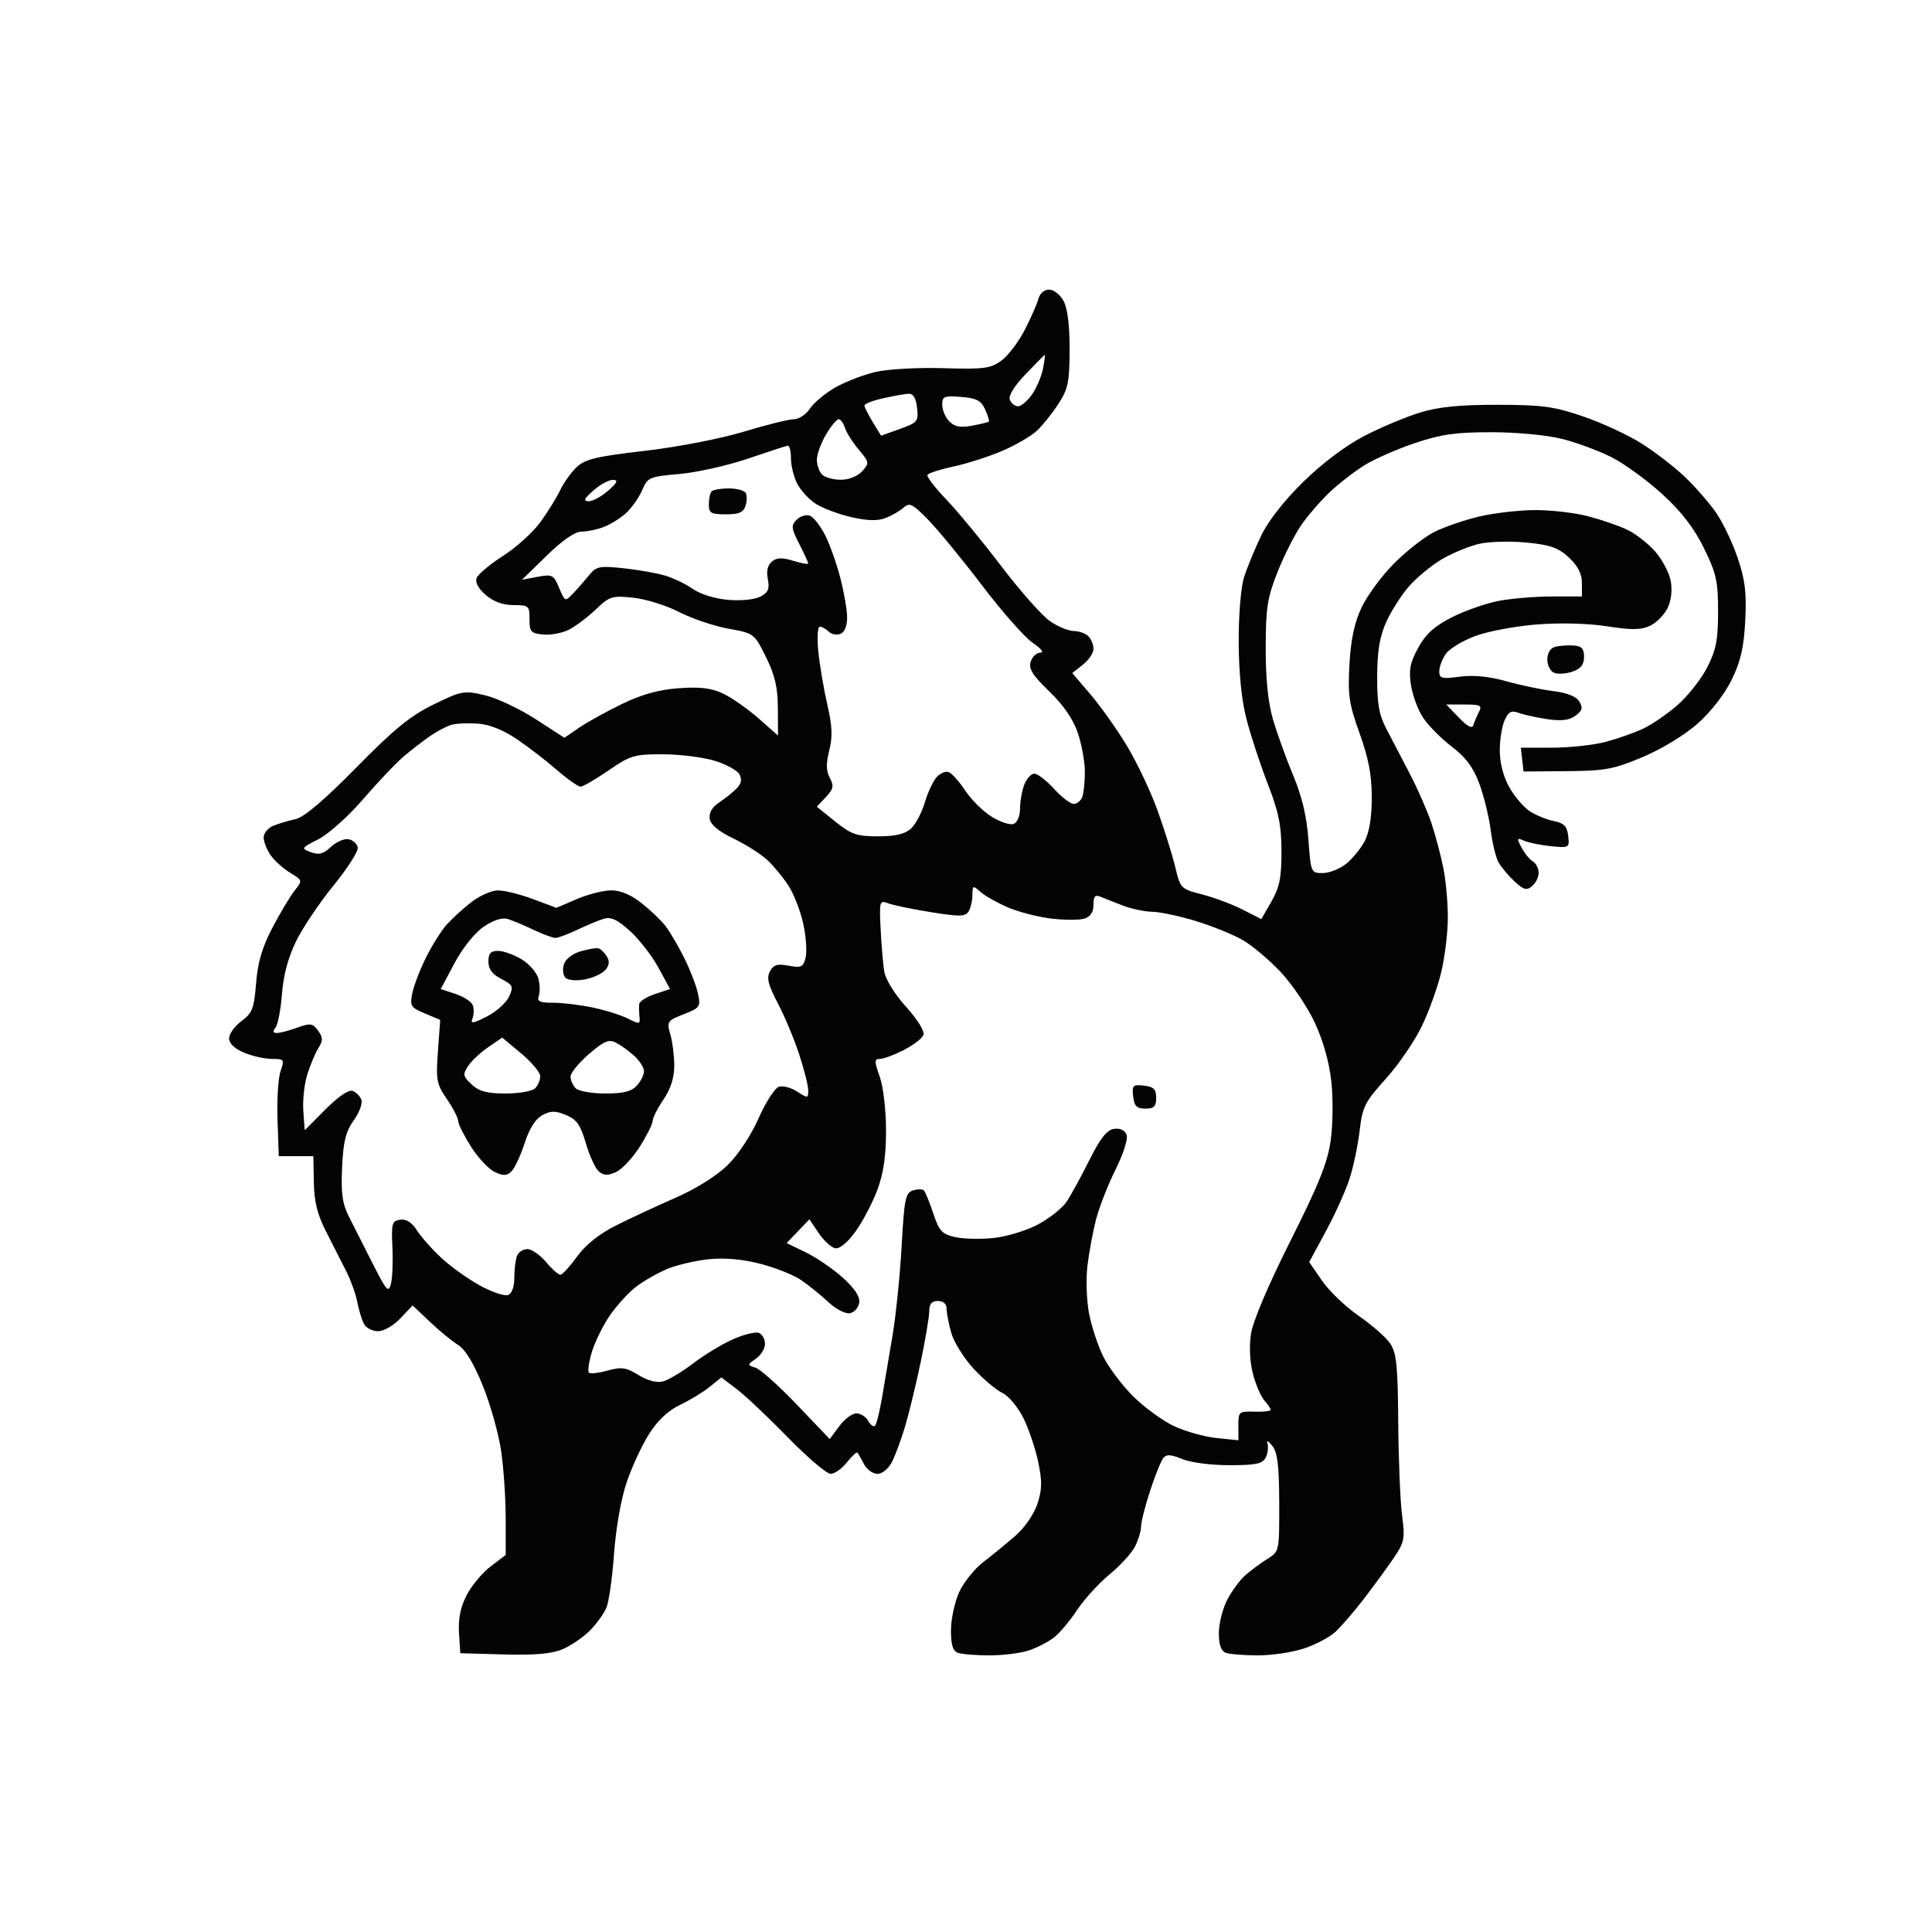 <svg xmlns="http://www.w3.org/2000/svg" width="447" height="447" viewBox="0 0 447 447" version="1.1"><path d="" stroke="none" fill="#080404" fill-rule="evenodd"/><path d="M 240.258 69.120 C 239.953 70.287, 238.533 73.526, 237.102 76.319 C 235.671 79.112, 233.228 82.321, 231.672 83.449 C 229.166 85.267, 227.646 85.464, 218.292 85.182 C 212.479 85.006, 205.440 85.393, 202.619 86.044 C 199.804 86.693, 195.584 88.320, 193.243 89.659 C 190.901 90.997, 188.262 93.197, 187.378 94.546 C 186.493 95.896, 184.830 97, 183.682 97 C 182.533 97, 177.297 98.298, 172.047 99.884 C 166.634 101.520, 156.715 103.438, 149.139 104.314 C 138.066 105.595, 135.379 106.235, 133.445 108.051 C 132.162 109.257, 130.444 111.652, 129.627 113.374 C 128.809 115.096, 126.746 118.431, 125.042 120.783 C 123.338 123.136, 119.455 126.653, 116.414 128.598 C 113.373 130.543, 110.611 132.850, 110.275 133.725 C 109.889 134.733, 110.663 136.173, 112.388 137.658 C 114.184 139.202, 116.373 140, 118.815 140 C 122.330 140, 122.519 140.167, 122.510 143.250 C 122.501 146.175, 122.819 146.531, 125.686 146.809 C 127.439 146.978, 130.139 146.461, 131.686 145.660 C 133.234 144.858, 136.018 142.749, 137.874 140.974 C 141.016 137.968, 141.608 137.783, 146.487 138.286 C 149.368 138.584, 154.150 140.073, 157.113 141.597 C 160.076 143.120, 165.200 144.853, 168.500 145.449 C 174.460 146.524, 174.518 146.568, 177.218 152.016 C 179.293 156.202, 179.943 158.999, 179.968 163.835 L 180 170.170 175.475 166.187 C 172.987 163.997, 169.315 161.428, 167.315 160.479 C 164.594 159.188, 162.022 158.873, 157.090 159.226 C 152.468 159.557, 148.554 160.636, 143.984 162.840 C 140.400 164.569, 135.921 167.044, 134.030 168.339 L 130.591 170.695 123.870 166.347 C 120.173 163.956, 114.886 161.477, 112.122 160.839 C 107.326 159.732, 106.784 159.831, 100.298 163.002 C 94.932 165.626, 91.165 168.702, 82.415 177.603 C 75.029 185.115, 70.357 189.089, 68.415 189.509 C 66.812 189.855, 64.487 190.548, 63.250 191.048 C 62.013 191.548, 61 192.767, 61 193.756 C 61 194.745, 61.728 196.594, 62.617 197.863 C 63.506 199.133, 65.537 200.964, 67.131 201.933 C 70.024 203.693, 70.025 203.698, 68.136 206.100 C 67.095 207.423, 64.790 211.278, 63.014 214.668 C 60.667 219.144, 59.637 222.653, 59.249 227.491 C 58.778 233.354, 58.372 234.404, 55.857 236.264 C 54.286 237.426, 53 239.214, 53 240.239 C 53 241.420, 54.270 242.633, 56.468 243.551 C 58.375 244.348, 61.277 245, 62.916 245 C 65.756 245, 65.849 245.133, 64.905 247.843 C 64.360 249.406, 64.046 254.469, 64.207 259.093 L 64.500 267.500 68.500 267.500 L 72.500 267.500 72.613 273.582 C 72.697 278.116, 73.435 281.043, 75.511 285.082 C 77.043 288.062, 79.142 292.190, 80.175 294.256 C 81.207 296.322, 82.329 299.472, 82.667 301.256 C 83.005 303.040, 83.684 305.288, 84.176 306.250 C 84.668 307.213, 86.141 308, 87.450 308 C 88.796 308, 91.054 306.704, 92.645 305.018 L 95.460 302.035 99.480 305.841 C 101.691 307.934, 104.631 310.341, 106.013 311.191 C 107.663 312.205, 109.621 315.445, 111.710 320.618 C 113.460 324.953, 115.367 331.736, 115.946 335.692 C 116.526 339.647, 117 346.681, 117 351.323 L 117 359.763 113.491 362.439 C 111.561 363.911, 109.062 366.918, 107.939 369.120 C 106.532 371.878, 105.990 374.585, 106.198 377.813 L 106.500 382.500 116.549 382.783 C 123.645 382.982, 127.625 382.637, 130.088 381.608 C 132.007 380.806, 134.851 378.878, 136.406 377.325 C 137.962 375.771, 139.712 373.375, 140.295 372 C 140.878 370.625, 141.676 365, 142.068 359.500 C 142.486 353.646, 143.691 346.805, 144.975 343 C 146.181 339.425, 148.527 334.363, 150.188 331.751 C 152.181 328.616, 154.617 326.333, 157.354 325.034 C 159.634 323.951, 162.715 322.080, 164.199 320.875 L 166.899 318.685 170.528 321.454 C 172.524 322.976, 177.835 327.995, 182.329 332.607 C 186.823 337.219, 191.255 340.994, 192.177 340.996 C 193.100 340.998, 194.794 339.806, 195.941 338.347 C 197.089 336.888, 198.186 335.876, 198.379 336.097 C 198.571 336.319, 199.256 337.512, 199.900 338.750 C 200.544 339.988, 201.943 341, 203.010 341 C 204.115 341, 205.558 339.817, 206.366 338.250 C 207.145 336.738, 208.519 333.025, 209.419 330 C 210.319 326.975, 211.943 320.266, 213.028 315.091 C 214.113 309.916, 215 304.628, 215 303.341 C 215 301.667, 215.570 301, 217 301 C 218.236 301, 219.002 301.669, 219.006 302.750 C 219.009 303.712, 219.493 306.235, 220.081 308.355 C 220.670 310.475, 222.980 314.193, 225.214 316.616 C 227.448 319.040, 230.451 321.580, 231.888 322.262 C 233.328 322.945, 235.515 325.543, 236.762 328.054 C 238.006 330.559, 239.553 335.133, 240.200 338.218 C 241.146 342.728, 241.110 344.637, 240.015 347.954 C 239.239 350.307, 237.072 353.460, 234.973 355.290 C 232.949 357.056, 229.605 359.795, 227.541 361.377 C 225.477 362.959, 222.946 366.109, 221.916 368.377 C 220.886 370.645, 220.034 374.589, 220.022 377.143 C 220.006 380.469, 220.449 381.958, 221.582 382.393 C 222.452 382.727, 225.760 383, 228.933 383 C 232.106 383, 236.231 382.478, 238.101 381.840 C 239.970 381.202, 242.553 379.868, 243.840 378.875 C 245.128 377.882, 247.539 375.019, 249.200 372.513 C 250.860 370.006, 254.223 366.313, 256.673 364.305 C 259.123 362.297, 261.773 359.405, 262.564 357.877 C 263.354 356.349, 264 354.251, 264 353.215 C 264 352.178, 264.944 348.443, 266.098 344.915 C 267.251 341.387, 268.628 337.972, 269.157 337.326 C 269.888 336.434, 270.937 336.494, 273.527 337.576 C 275.448 338.378, 280.209 339, 284.433 339 C 290.563 339, 292.094 338.681, 292.830 337.250 C 293.325 336.288, 293.514 334.825, 293.250 334 C 292.973 333.133, 293.438 333.344, 294.353 334.500 C 295.580 336.049, 295.944 339.031, 295.968 347.727 C 296 358.908, 295.989 358.961, 293.250 360.662 C 291.738 361.601, 289.444 363.299, 288.153 364.435 C 286.862 365.571, 284.949 368.170, 283.903 370.210 C 282.856 372.251, 282 375.690, 282 377.853 C 282 380.517, 282.510 381.982, 283.582 382.393 C 284.452 382.727, 287.811 383, 291.047 383 C 294.283 383, 299.083 382.280, 301.715 381.399 C 304.347 380.519, 307.568 378.831, 308.873 377.649 C 310.178 376.467, 313.103 373.094, 315.373 370.153 C 317.643 367.213, 320.774 362.938, 322.331 360.653 C 324.965 356.788, 325.107 356.083, 324.385 350.500 C 323.958 347.200, 323.562 337.525, 323.505 329 C 323.418 316.168, 323.106 313.054, 321.689 310.909 C 320.748 309.483, 317.477 306.595, 314.421 304.490 C 311.365 302.385, 307.524 298.715, 305.885 296.333 L 302.906 292.003 306.823 284.752 C 308.978 280.763, 311.449 275.250, 312.315 272.500 C 313.181 269.750, 314.205 264.800, 314.590 261.500 C 315.223 256.078, 315.801 254.935, 320.597 249.632 C 323.516 246.405, 327.273 240.927, 328.946 237.458 C 330.619 233.989, 332.659 228.304, 333.479 224.825 C 334.299 221.346, 334.977 215.710, 334.985 212.299 C 334.993 208.889, 334.520 203.714, 333.934 200.799 C 333.348 197.885, 332.121 193.250, 331.207 190.500 C 330.294 187.750, 328.028 182.575, 326.172 179 C 324.316 175.425, 321.851 170.700, 320.696 168.500 C 319.057 165.380, 318.602 162.739, 318.629 156.500 C 318.654 150.616, 319.211 147.282, 320.733 143.897 C 321.871 141.365, 324.259 137.636, 326.039 135.609 C 327.818 133.582, 331.252 130.765, 333.668 129.348 C 336.085 127.932, 339.961 126.343, 342.281 125.818 C 344.602 125.292, 349.539 125.164, 353.253 125.533 C 358.735 126.077, 360.571 126.731, 363.003 129.003 C 365.085 130.948, 366 132.748, 366 134.901 L 366 138 359.136 138 C 355.362 138, 349.849 138.449, 346.886 138.998 C 343.924 139.547, 339.026 141.249, 336.002 142.779 C 331.899 144.856, 329.906 146.647, 328.147 149.836 C 326.244 153.286, 325.916 154.953, 326.445 158.482 C 326.806 160.886, 328.096 164.330, 329.312 166.135 C 330.528 167.939, 333.511 170.932, 335.942 172.786 C 339.163 175.243, 340.878 177.557, 342.272 181.328 C 343.323 184.173, 344.499 188.975, 344.884 192 C 345.270 195.025, 346.088 198.400, 346.701 199.500 C 347.314 200.600, 348.969 202.579, 350.379 203.897 C 352.507 205.887, 353.201 206.078, 354.471 205.024 C 355.312 204.326, 356 202.933, 356 201.927 C 356 200.922, 355.391 199.740, 354.646 199.300 C 353.901 198.860, 352.724 197.419, 352.030 196.098 C 350.880 193.911, 350.934 193.770, 352.634 194.518 C 353.660 194.970, 356.447 195.537, 358.827 195.777 C 363.069 196.205, 363.147 196.159, 362.827 193.392 C 362.569 191.163, 361.866 190.443, 359.479 189.959 C 357.818 189.622, 355.315 188.597, 353.918 187.682 C 352.521 186.767, 350.393 184.265, 349.189 182.123 C 347.825 179.696, 347 176.506, 347 173.661 C 347 171.149, 347.507 167.981, 348.127 166.620 C 349.027 164.646, 349.683 164.306, 351.377 164.937 C 352.545 165.372, 355.535 166.026, 358.022 166.391 C 361.282 166.869, 363.096 166.644, 364.522 165.586 C 366.106 164.410, 366.280 163.757, 365.397 162.309 C 364.680 161.134, 362.577 160.290, 359.397 159.902 C 356.703 159.573, 351.800 158.544, 348.500 157.616 C 344.506 156.493, 340.912 156.139, 337.750 156.558 C 333.551 157.115, 333 156.970, 333 155.316 C 333 154.287, 333.679 152.476, 334.509 151.291 C 335.338 150.106, 338.396 148.247, 341.302 147.160 C 344.209 146.072, 350.630 144.866, 355.571 144.480 C 361.007 144.054, 367.436 144.224, 371.849 144.909 C 377.594 145.800, 379.710 145.769, 381.813 144.761 C 383.281 144.057, 385.091 142.210, 385.836 140.656 C 386.670 138.916, 386.943 136.509, 386.546 134.394 C 386.191 132.504, 384.571 129.442, 382.945 127.590 C 381.318 125.738, 378.399 123.468, 376.457 122.547 C 374.516 121.625, 370.447 120.225, 367.415 119.436 C 364.383 118.646, 358.887 118.007, 355.201 118.015 C 351.516 118.023, 345.673 118.696, 342.219 119.511 C 338.764 120.325, 334.073 121.943, 331.794 123.105 C 329.515 124.268, 325.349 127.532, 322.537 130.359 C 319.724 133.187, 316.355 137.750, 315.050 140.500 C 313.368 144.045, 312.544 147.880, 312.217 153.680 C 311.815 160.824, 312.112 162.849, 314.568 169.680 C 316.635 175.430, 317.380 179.353, 317.382 184.500 C 317.384 189.121, 316.817 192.575, 315.713 194.662 C 314.793 196.401, 312.845 198.763, 311.385 199.912 C 309.925 201.060, 307.505 202, 306.008 202 C 303.327 202, 303.277 201.881, 302.724 194.250 C 302.338 188.909, 301.238 184.283, 299.187 179.367 C 297.549 175.444, 295.447 169.611, 294.515 166.405 C 293.384 162.512, 292.827 157.026, 292.840 149.884 C 292.857 140.622, 293.223 138.276, 295.579 132.346 C 297.074 128.581, 299.539 123.700, 301.057 121.500 C 302.574 119.300, 305.544 115.865, 307.658 113.866 C 309.771 111.868, 313.404 109.055, 315.731 107.616 C 318.059 106.176, 323.313 103.874, 327.408 102.499 C 333.408 100.485, 336.828 100, 345.032 100 C 350.843 100, 357.848 100.658, 361.356 101.534 C 364.735 102.378, 369.912 104.290, 372.861 105.784 C 375.809 107.278, 381.081 111.113, 384.576 114.307 C 389.031 118.378, 391.912 122.108, 394.215 126.786 C 397.101 132.647, 397.500 134.433, 397.500 141.479 C 397.500 148.055, 397.051 150.379, 395.009 154.377 C 393.640 157.059, 390.591 160.950, 388.235 163.025 C 385.879 165.099, 382.294 167.582, 380.269 168.543 C 378.243 169.504, 374.317 170.895, 371.543 171.633 C 368.769 172.372, 363.208 172.982, 359.184 172.988 L 351.867 173 352.184 175.750 L 352.500 178.500 362.500 178.421 C 371.394 178.350, 373.337 177.989, 380.070 175.153 C 384.449 173.308, 389.807 170.045, 392.781 167.411 C 395.837 164.705, 399.027 160.601, 400.648 157.288 C 402.736 153.019, 403.471 149.821, 403.791 143.608 C 404.124 137.136, 403.770 134.205, 402.037 129.083 C 400.843 125.554, 398.587 120.829, 397.023 118.583 C 395.459 116.337, 392.227 112.633, 389.840 110.351 C 387.453 108.070, 382.948 104.591, 379.828 102.620 C 376.708 100.650, 370.633 97.832, 366.328 96.358 C 359.564 94.042, 356.869 93.675, 346.500 93.657 C 337.732 93.643, 332.899 94.125, 328.554 95.447 C 325.284 96.442, 319.467 98.886, 315.629 100.878 C 311.324 103.112, 305.914 107.183, 301.514 111.500 C 297.068 115.861, 293.391 120.573, 291.757 124 C 290.315 127.025, 288.555 131.300, 287.846 133.500 C 287.102 135.808, 286.572 142.154, 286.593 148.500 C 286.616 155.623, 287.249 161.917, 288.388 166.357 C 289.355 170.129, 291.572 176.879, 293.313 181.357 C 295.856 187.897, 296.482 190.976, 296.490 197 C 296.498 203.040, 296.046 205.293, 294.166 208.572 L 291.832 212.643 287.443 210.421 C 285.028 209.198, 280.817 207.625, 278.084 206.925 C 273.212 205.676, 273.092 205.553, 271.905 200.576 C 271.239 197.784, 269.398 191.903, 267.815 187.507 C 266.231 183.110, 263.049 176.392, 260.744 172.576 C 258.439 168.761, 254.647 163.407, 252.319 160.680 L 248.086 155.720 250.543 153.788 C 251.894 152.725, 253 151.078, 253 150.127 C 253 149.177, 252.460 147.860, 251.800 147.200 C 251.140 146.540, 249.632 146, 248.448 146 C 247.264 146, 244.802 144.988, 242.976 143.750 C 241.150 142.512, 236.062 136.775, 231.669 131 C 227.276 125.225, 221.536 118.267, 218.913 115.538 C 216.291 112.808, 214.345 110.251, 214.589 109.855 C 214.834 109.460, 217.614 108.578, 220.767 107.896 C 223.920 107.214, 228.970 105.585, 231.990 104.277 C 235.009 102.968, 238.551 100.908, 239.860 99.699 C 241.168 98.490, 243.411 95.700, 244.843 93.500 C 247.129 89.989, 247.451 88.449, 247.474 80.901 C 247.491 75.343, 246.998 71.365, 246.081 69.651 C 245.300 68.193, 243.796 67, 242.737 67 C 241.617 67, 240.581 67.886, 240.258 69.120 M 237.279 86.588 C 234.671 89.307, 233.279 91.564, 233.636 92.494 C 233.954 93.322, 234.810 94, 235.539 94 C 236.268 94, 237.728 92.763, 238.783 91.250 C 239.839 89.737, 240.984 87.037, 241.327 85.250 C 241.669 83.463, 241.849 82.042, 241.725 82.094 C 241.601 82.146, 239.601 84.168, 237.279 86.588 M 204.250 92.166 C 201.912 92.689, 200.002 93.429, 200.004 93.809 C 200.006 94.189, 200.873 95.919, 201.930 97.653 L 203.852 100.805 208.206 99.240 C 212.312 97.763, 212.538 97.483, 212.171 94.337 C 211.899 92.009, 211.285 91.032, 210.141 91.107 C 209.238 91.166, 206.588 91.642, 204.250 92.166 M 218 93.671 C 218 94.874, 218.744 96.601, 219.654 97.511 C 220.885 98.743, 222.226 98.993, 224.904 98.493 C 226.882 98.124, 228.629 97.695, 228.787 97.540 C 228.946 97.385, 228.555 96.116, 227.918 94.720 C 226.983 92.667, 225.927 92.116, 222.381 91.834 C 218.436 91.520, 218 91.703, 218 93.671 M 191.099 100.557 C 189.944 102.514, 189 105.124, 189 106.357 C 189 107.591, 189.540 109.140, 190.200 109.800 C 190.860 110.460, 192.815 111, 194.545 111 C 196.400 111, 198.418 110.195, 199.466 109.038 C 201.176 107.148, 201.147 106.964, 198.690 104.043 C 197.286 102.375, 195.852 100.108, 195.502 99.005 C 195.152 97.902, 194.490 97, 194.031 97 C 193.573 97, 192.253 98.601, 191.099 100.557 M 173 106.127 C 168.325 107.721, 161.215 109.313, 157.200 109.664 C 150.229 110.273, 149.841 110.441, 148.579 113.401 C 147.852 115.105, 146.187 117.483, 144.879 118.683 C 143.570 119.884, 141.233 121.347, 139.685 121.933 C 138.137 122.520, 135.814 123, 134.524 123 C 133.026 123, 130.116 125.013, 126.476 128.566 L 120.774 134.133 124.389 133.455 C 127.771 132.820, 128.090 132.985, 129.367 136.022 C 130.722 139.244, 130.746 139.253, 132.616 137.284 C 133.652 136.193, 135.318 134.292, 136.318 133.060 C 137.970 131.023, 138.698 130.879, 144.318 131.478 C 147.718 131.841, 152.075 132.619, 154 133.208 C 155.925 133.796, 158.809 135.197, 160.408 136.320 C 162.095 137.504, 165.501 138.543, 168.515 138.793 C 171.505 139.041, 174.669 138.712, 175.963 138.020 C 177.744 137.067, 178.095 136.227, 177.649 133.995 C 177.278 132.142, 177.599 130.748, 178.582 129.932 C 179.708 128.997, 180.939 128.953, 183.540 129.751 C 185.443 130.335, 187 130.612, 187 130.367 C 187 130.121, 186.061 128.080, 184.914 125.832 C 183.055 122.187, 182.992 121.579, 184.337 120.235 C 185.166 119.405, 186.534 118.991, 187.377 119.315 C 188.220 119.638, 189.795 121.639, 190.878 123.761 C 191.961 125.884, 193.556 130.358, 194.423 133.704 C 195.291 137.051, 196 141.200, 196 142.926 C 196 144.852, 195.395 146.295, 194.433 146.664 C 193.571 146.995, 192.356 146.756, 191.733 146.133 C 191.110 145.510, 190.186 145, 189.680 145 C 189.160 145, 189.009 147.500, 189.334 150.750 C 189.649 153.912, 190.583 159.419, 191.409 162.987 C 192.557 167.952, 192.664 170.449, 191.863 173.631 C 191.096 176.676, 191.131 178.376, 191.994 179.988 C 192.984 181.838, 192.837 182.544, 191.076 184.419 L 188.981 186.650 193.240 190.075 C 196.962 193.067, 198.213 193.500, 203.145 193.500 C 207.138 193.500, 209.361 192.983, 210.742 191.734 C 211.815 190.763, 213.257 188.063, 213.945 185.734 C 214.634 183.405, 215.870 180.743, 216.693 179.817 C 217.515 178.892, 218.783 178.363, 219.511 178.642 C 220.238 178.922, 221.966 180.861, 223.349 182.952 C 224.733 185.043, 227.482 187.753, 229.458 188.974 C 231.434 190.195, 233.714 190.940, 234.525 190.629 C 235.366 190.306, 236 188.788, 236 187.096 C 236 185.465, 236.439 182.976, 236.975 181.565 C 237.512 180.154, 238.564 179, 239.315 179 C 240.065 179, 242.112 180.575, 243.864 182.500 C 245.615 184.425, 247.664 186, 248.417 186 C 249.170 186, 250.059 185.288, 250.393 184.418 C 250.727 183.548, 251 180.928, 251 178.596 C 251 176.264, 250.263 172.193, 249.362 169.548 C 248.281 166.377, 246.035 163.112, 242.765 159.961 C 238.880 156.216, 237.951 154.730, 238.471 153.091 C 238.836 151.941, 239.846 151, 240.715 151 C 241.636 151, 240.902 150.060, 238.959 148.750 C 237.124 147.512, 231.860 141.550, 227.261 135.500 C 222.662 129.450, 217.036 122.595, 214.759 120.268 C 211.127 116.555, 210.427 116.209, 209.057 117.448 C 208.199 118.225, 206.308 119.313, 204.855 119.865 C 203.007 120.568, 200.606 120.495, 196.857 119.623 C 193.911 118.937, 190.239 117.550, 188.699 116.540 C 187.158 115.530, 185.246 113.442, 184.449 111.901 C 183.652 110.360, 183 107.727, 183 106.050 C 183 104.372, 182.662 103.051, 182.250 103.114 C 181.838 103.177, 177.675 104.533, 173 106.127 M 137.306 113.468 C 135.147 115.368, 134.890 115.944, 136.194 115.968 C 137.126 115.986, 139.151 114.889, 140.694 113.532 C 142.853 111.632, 143.110 111.056, 141.806 111.032 C 140.874 111.014, 138.849 112.111, 137.306 113.468 M 164.667 113.667 C 164.300 114.033, 164 115.383, 164 116.667 C 164 118.716, 164.479 119, 167.933 119 C 170.981 119, 172.007 118.552, 172.497 117.009 C 172.845 115.914, 172.848 114.564, 172.506 114.009 C 172.163 113.454, 170.409 113, 168.608 113 C 166.807 113, 165.033 113.300, 164.667 113.667 M 359.750 149.668 C 358.688 149.959, 358 151.113, 358 152.605 C 358 153.957, 358.728 155.342, 359.617 155.683 C 360.506 156.025, 362.419 155.887, 363.867 155.378 C 365.753 154.715, 366.500 153.749, 366.500 151.976 C 366.500 150.043, 365.952 149.466, 364 149.345 C 362.625 149.260, 360.712 149.405, 359.750 149.668 M 337.547 166.049 C 339.472 168.059, 340.604 168.655, 340.869 167.799 C 341.090 167.084, 341.675 165.713, 342.170 164.750 C 342.958 163.218, 342.546 163, 338.848 163 L 334.626 163 337.547 166.049 M 104.500 167.682 C 103.400 167.985, 101.150 169.165, 99.500 170.303 C 97.850 171.441, 95.045 173.618, 93.267 175.141 C 91.489 176.663, 87.303 181.082, 83.965 184.961 C 80.625 188.841, 76.014 192.973, 73.712 194.147 C 69.656 196.216, 69.601 196.308, 71.922 197.167 C 73.785 197.856, 74.815 197.583, 76.569 195.936 C 77.808 194.771, 79.644 193.977, 80.649 194.171 C 81.655 194.365, 82.612 195.222, 82.776 196.076 C 82.941 196.930, 80.419 200.888, 77.172 204.872 C 73.925 208.855, 70.024 214.657, 68.502 217.763 C 66.679 221.487, 65.567 225.643, 65.238 229.956 C 64.964 233.555, 64.293 237.063, 63.747 237.750 C 63.058 238.618, 63.153 239, 64.057 239 C 64.772 239, 66.894 238.445, 68.771 237.766 C 71.810 236.667, 72.338 236.742, 73.587 238.450 C 74.746 240.036, 74.765 240.725, 73.693 242.434 C 72.980 243.570, 71.824 246.300, 71.125 248.500 C 70.425 250.700, 69.999 254.525, 70.177 257 L 70.500 261.500 75.313 256.667 C 78.260 253.707, 80.691 252.051, 81.585 252.394 C 82.388 252.703, 83.302 253.624, 83.616 254.442 C 83.930 255.260, 83.132 257.407, 81.843 259.215 C 79.992 261.810, 79.427 264.095, 79.151 270.094 C 78.873 276.158, 79.200 278.474, 80.778 281.594 C 81.865 283.742, 84.349 288.645, 86.298 292.488 C 89.465 298.732, 89.908 299.211, 90.459 296.988 C 90.799 295.620, 90.947 291.800, 90.788 288.500 C 90.527 283.056, 90.695 282.472, 92.602 282.200 C 94.011 281.999, 95.294 282.823, 96.492 284.700 C 97.475 286.240, 100.055 289.137, 102.226 291.138 C 104.396 293.139, 108.405 295.991, 111.134 297.477 C 113.863 298.962, 116.749 299.926, 117.548 299.620 C 118.429 299.282, 119 297.706, 119 295.613 C 119 293.716, 119.273 291.452, 119.607 290.582 C 119.941 289.712, 121.026 289, 122.018 289 C 123.010 289, 124.958 290.350, 126.347 292 C 127.735 293.650, 129.237 294.973, 129.685 294.939 C 130.133 294.905, 131.864 292.999, 133.532 290.703 C 135.514 287.973, 138.641 285.485, 142.565 283.514 C 145.866 281.856, 152.067 278.970, 156.345 277.100 C 160.989 275.071, 165.815 272.048, 168.320 269.600 C 170.778 267.199, 173.756 262.700, 175.508 258.742 C 177.154 255.026, 179.267 251.740, 180.204 251.440 C 181.142 251.140, 183.054 251.645, 184.454 252.562 C 186.882 254.153, 187 254.139, 187 252.280 C 187 251.208, 186.054 247.443, 184.897 243.915 C 183.741 240.387, 181.514 235.065, 179.949 232.088 C 177.719 227.848, 177.327 226.258, 178.137 224.743 C 178.962 223.202, 179.842 222.935, 182.472 223.429 C 185.381 223.974, 185.844 223.757, 186.389 221.587 C 186.728 220.234, 186.495 216.746, 185.871 213.835 C 185.247 210.924, 183.724 206.958, 182.488 205.021 C 181.251 203.084, 179.033 200.375, 177.559 199 C 176.085 197.625, 172.543 195.375, 169.689 194 C 166.207 192.322, 164.401 190.808, 164.200 189.398 C 164.009 188.060, 164.776 186.722, 166.310 185.717 C 167.635 184.848, 169.457 183.401, 170.358 182.499 C 171.495 181.362, 171.721 180.346, 171.095 179.178 C 170.599 178.252, 168.013 176.828, 165.347 176.014 C 162.681 175.200, 157.292 174.526, 153.372 174.517 C 146.756 174.501, 145.852 174.770, 140.798 178.250 C 137.804 180.313, 134.887 182, 134.318 182 C 133.748 182, 131.306 180.282, 128.891 178.182 C 126.476 176.081, 122.304 172.869, 119.620 171.044 C 116.471 168.902, 113.278 167.620, 110.620 167.428 C 108.354 167.264, 105.600 167.379, 104.500 167.682 M 224.985 207.095 C 224.976 208.418, 224.570 210.131, 224.081 210.903 C 223.331 212.089, 221.984 212.110, 215.378 211.045 C 211.079 210.351, 206.630 209.430, 205.490 208.996 C 203.505 208.242, 203.432 208.487, 203.745 214.854 C 203.924 218.509, 204.294 222.930, 204.567 224.677 C 204.861 226.561, 206.924 229.924, 209.634 232.938 C 212.316 235.921, 213.976 238.619, 213.651 239.466 C 213.347 240.260, 211.293 241.830, 209.089 242.955 C 206.884 244.080, 204.407 245, 203.584 245 C 202.263 245, 202.259 245.482, 203.544 249.126 C 204.372 251.472, 205 256.847, 205 261.588 C 205 267.521, 204.414 271.491, 202.968 275.357 C 201.850 278.345, 199.576 282.665, 197.915 284.958 C 196.064 287.514, 194.253 289.003, 193.233 288.806 C 192.319 288.630, 190.603 287.051, 189.421 285.297 L 187.272 282.107 184.638 284.856 L 182.005 287.604 186.465 289.771 C 188.918 290.963, 192.764 293.599, 195.011 295.629 C 197.747 298.100, 198.998 300.008, 198.799 301.400 C 198.634 302.544, 197.665 303.639, 196.644 303.833 C 195.600 304.033, 193.414 302.904, 191.644 301.252 C 189.915 299.638, 187.084 297.349, 185.354 296.165 C 183.624 294.981, 179.356 293.281, 175.869 292.388 C 171.723 291.326, 167.610 290.965, 163.977 291.345 C 160.923 291.664, 156.641 292.661, 154.462 293.561 C 152.283 294.461, 149.050 296.291, 147.277 297.628 C 145.505 298.966, 142.741 301.969, 141.136 304.303 C 139.530 306.637, 137.646 310.451, 136.948 312.779 C 136.250 315.108, 135.934 317.268, 136.246 317.579 C 136.558 317.891, 138.511 317.677, 140.588 317.103 C 143.806 316.215, 144.856 316.366, 147.712 318.131 C 149.790 319.415, 151.932 319.983, 153.354 319.626 C 154.614 319.310, 157.765 317.433, 160.355 315.455 C 162.946 313.477, 167.108 310.955, 169.605 309.850 C 172.103 308.746, 174.788 308.088, 175.573 308.390 C 176.358 308.691, 177 309.826, 177 310.912 C 177 311.998, 176.061 313.544, 174.913 314.348 C 172.852 315.792, 172.851 315.818, 174.815 316.441 C 175.909 316.788, 180.218 320.645, 184.390 325.012 L 191.975 332.952 194.176 329.976 C 195.386 328.339, 197.169 327, 198.138 327 C 199.108 327, 200.339 327.784, 200.875 328.742 C 201.411 329.700, 202.122 330.211, 202.455 329.878 C 202.788 329.545, 203.514 326.624, 204.069 323.386 C 204.623 320.149, 205.719 313.675, 206.504 309 C 207.288 304.325, 208.236 294.997, 208.610 288.271 C 209.214 277.399, 209.504 275.975, 211.220 275.430 C 212.282 275.093, 213.421 275.088, 213.752 275.419 C 214.083 275.750, 215.062 278.140, 215.927 280.732 C 217.298 284.838, 217.950 285.544, 221 286.227 C 222.925 286.658, 226.975 286.743, 230 286.415 C 233.025 286.088, 237.630 284.668, 240.233 283.260 C 242.836 281.852, 245.761 279.530, 246.733 278.100 C 247.705 276.670, 250.075 272.350, 252 268.500 C 254.586 263.328, 256.089 261.416, 257.754 261.180 C 259.152 260.981, 260.252 261.493, 260.649 262.527 C 261.021 263.496, 259.944 266.894, 258.076 270.648 C 256.309 274.198, 254.270 279.442, 253.545 282.301 C 252.820 285.161, 251.936 289.975, 251.582 293 C 251.227 296.025, 251.402 300.927, 251.970 303.893 C 252.538 306.859, 254.014 311.338, 255.251 313.846 C 256.488 316.355, 259.606 320.501, 262.180 323.060 C 264.753 325.620, 268.998 328.719, 271.613 329.948 C 274.227 331.177, 278.654 332.418, 281.450 332.707 L 286.533 333.232 286.517 329.866 C 286.501 326.620, 286.634 326.504, 290.250 326.614 C 292.313 326.677, 294 326.487, 294 326.193 C 294 325.898, 293.352 324.941, 292.560 324.066 C 291.767 323.190, 290.576 320.444, 289.912 317.962 C 289.176 315.208, 288.986 311.581, 289.424 308.656 C 289.863 305.728, 293.416 297.349, 298.546 287.138 C 305.128 274.040, 307.151 268.995, 307.877 263.868 C 308.386 260.267, 308.453 254.126, 308.024 250.221 C 307.531 245.730, 306.121 240.719, 304.187 236.587 C 302.506 232.993, 298.979 227.753, 296.349 224.942 C 293.720 222.132, 289.753 218.784, 287.534 217.504 C 285.315 216.223, 280.415 214.236, 276.645 213.088 C 272.874 211.940, 268.374 210.980, 266.645 210.956 C 264.915 210.932, 261.925 210.318, 260 209.591 C 258.075 208.865, 255.713 207.936, 254.750 207.528 C 253.348 206.934, 253 207.291, 253 209.326 C 253 211.030, 252.307 212.085, 250.892 212.534 C 249.732 212.902, 246.245 212.894, 243.142 212.517 C 240.039 212.139, 235.491 210.951, 233.037 209.877 C 230.582 208.803, 227.769 207.196, 226.787 206.307 C 225.118 204.797, 224.999 204.849, 224.985 207.095 M 109.001 208.761 C 107.077 210.267, 104.505 212.625, 103.285 214 C 102.064 215.375, 99.930 218.787, 98.542 221.582 C 97.153 224.377, 95.732 228.089, 95.384 229.831 C 94.802 232.742, 95.037 233.118, 98.299 234.481 L 101.849 235.964 101.319 243.232 C 100.835 249.883, 101.012 250.822, 103.395 254.294 C 104.828 256.381, 106 258.656, 106 259.349 C 106 260.042, 107.345 262.729, 108.988 265.320 C 110.632 267.912, 113.123 270.555, 114.525 271.193 C 116.564 272.122, 117.343 272.069, 118.419 270.927 C 119.159 270.142, 120.506 267.206, 121.412 264.403 C 122.482 261.091, 123.906 258.853, 125.479 258.011 C 127.442 256.961, 128.478 256.955, 130.958 257.983 C 133.438 259.010, 134.308 260.250, 135.555 264.541 C 136.401 267.451, 137.761 270.386, 138.576 271.063 C 139.704 271.999, 140.653 272.023, 142.541 271.163 C 143.907 270.541, 146.368 267.912, 148.012 265.320 C 149.655 262.729, 151 260.042, 151 259.349 C 151 258.656, 152.125 256.431, 153.500 254.405 C 155.165 251.951, 156 249.346, 156 246.604 C 156 244.339, 155.596 241.078, 155.102 239.355 C 154.240 236.350, 154.364 236.160, 158.191 234.657 C 161.991 233.165, 162.145 232.935, 161.466 229.795 C 161.074 227.983, 159.623 224.250, 158.242 221.500 C 156.860 218.750, 154.915 215.458, 153.919 214.183 C 152.922 212.909, 150.446 210.547, 148.416 208.933 C 146.028 207.035, 143.567 206, 141.445 206 C 139.642 206, 136.043 206.910, 133.449 208.022 L 128.732 210.044 123.329 208.022 C 120.357 206.910, 116.704 206.005, 115.212 206.011 C 113.721 206.017, 110.926 207.255, 109.001 208.761 M 111.914 214.412 C 109.833 215.826, 107.058 219.291, 105.174 222.826 L 101.971 228.835 105.397 229.966 C 107.281 230.588, 109.074 231.750, 109.380 232.548 C 109.687 233.347, 109.662 234.717, 109.326 235.593 C 108.813 236.929, 109.353 236.861, 112.660 235.173 C 114.830 234.066, 117.132 232.005, 117.776 230.592 C 118.848 228.240, 118.696 227.894, 115.973 226.486 C 113.891 225.409, 113 224.207, 113 222.474 C 113 220.574, 113.522 220.001, 115.250 220.004 C 116.487 220.006, 118.950 220.892, 120.723 221.973 C 122.496 223.054, 124.232 225.076, 124.581 226.467 C 124.930 227.858, 124.956 229.672, 124.639 230.498 C 124.187 231.677, 124.907 232, 127.982 232 C 130.138 232, 134.286 232.505, 137.201 233.122 C 140.115 233.739, 143.771 234.892, 145.324 235.685 C 147.921 237.012, 148.132 236.982, 147.959 235.314 C 147.855 234.316, 147.822 232.972, 147.885 232.328 C 147.948 231.683, 149.583 230.633, 151.517 229.994 L 155.034 228.834 152.329 223.863 C 150.841 221.130, 147.883 217.320, 145.755 215.397 C 142.828 212.753, 141.351 212.065, 139.693 212.574 C 138.487 212.944, 135.728 214.091, 133.562 215.123 C 131.396 216.156, 129.118 217, 128.500 217 C 127.882 217, 125.604 216.156, 123.438 215.123 C 121.272 214.091, 118.589 212.968, 117.476 212.628 C 116.182 212.232, 114.176 212.876, 111.914 214.412 M 134.314 220.107 C 132.473 220.637, 130.847 221.906, 130.464 223.113 C 130.100 224.261, 130.262 225.662, 130.826 226.226 C 131.405 226.805, 133.362 226.967, 135.325 226.599 C 137.236 226.240, 139.381 225.246, 140.092 224.390 C 141.003 223.291, 141.085 222.359, 140.371 221.226 C 139.813 220.342, 138.939 219.523, 138.429 219.405 C 137.918 219.287, 136.066 219.603, 134.314 220.107 M 112.951 242.283 C 111.166 243.502, 109.070 245.470, 108.293 246.656 C 107.024 248.593, 107.109 249.023, 109.129 250.906 C 110.857 252.516, 112.675 253, 116.989 253 C 120.075 253, 123.140 252.460, 123.800 251.800 C 124.460 251.140, 125 249.885, 125 249.012 C 125 248.138, 123.020 245.768, 120.599 243.745 L 116.198 240.066 112.951 242.283 M 136.250 243.884 C 133.912 245.903, 132 248.240, 132 249.077 C 132 249.915, 132.540 251.140, 133.200 251.800 C 133.860 252.460, 136.940 253, 140.045 253 C 144.244 253, 146.114 252.531, 147.345 251.171 C 148.255 250.165, 149 248.669, 149 247.846 C 149 247.022, 147.988 245.426, 146.750 244.299 C 145.512 243.172, 143.600 241.792, 142.500 241.231 C 140.850 240.391, 139.755 240.856, 136.250 243.884 M 262.176 253.676 C 262.435 255.935, 263 256.500, 265 256.500 C 267 256.500, 267.500 256, 267.500 254 C 267.500 252, 266.935 251.435, 264.676 251.176 C 262.108 250.882, 261.882 251.108, 262.176 253.676" stroke="none" fill="#040404" fill-rule="evenodd"/></svg>